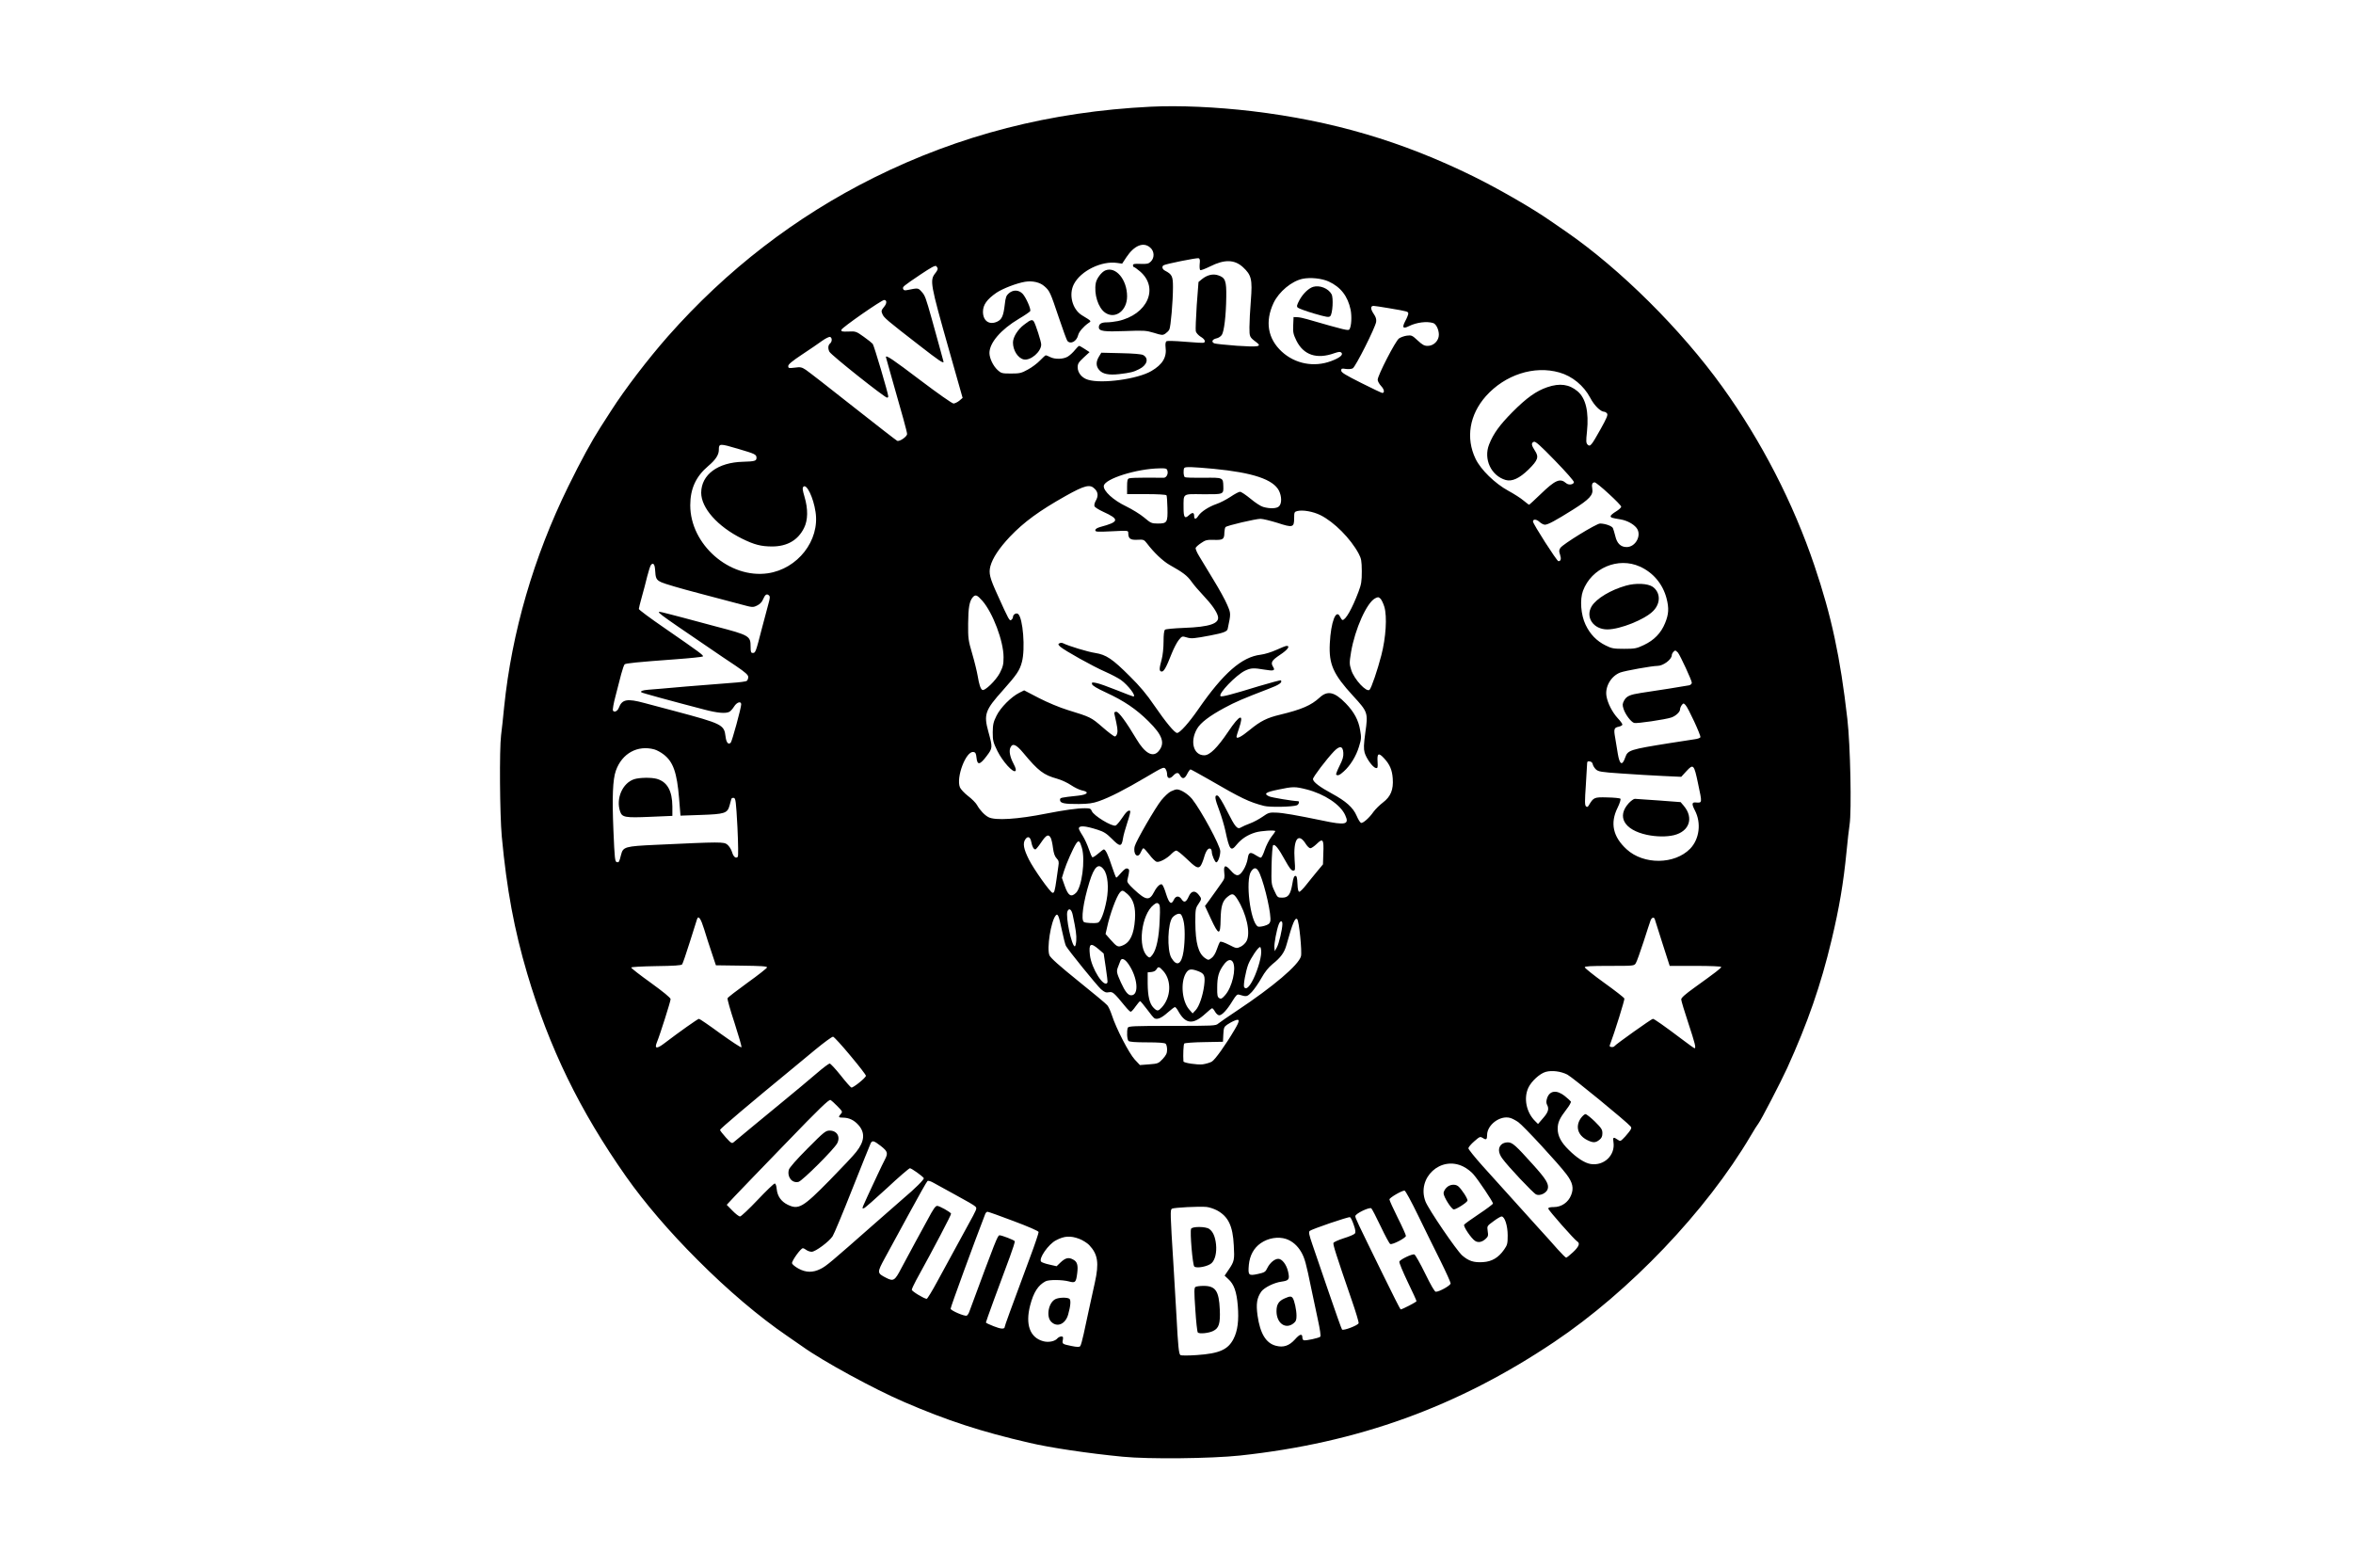 <?xml version="1.0" standalone="no"?>
<!DOCTYPE svg PUBLIC "-//W3C//DTD SVG 20010904//EN"
 "http://www.w3.org/TR/2001/REC-SVG-20010904/DTD/svg10.dtd">
<svg version="1.0" xmlns="http://www.w3.org/2000/svg"
 width="2000pt" height="1333pt" viewBox="0 0 2000 1333"
 preserveAspectRatio="xMidYMid meet">

<g transform="translate(0,1333) scale(0.1,-0.1)"
fill="#000000" stroke="none">
<path d="M9780 12423 c-852 -42 -1622 -240 -2354 -604 -664 -331 -1250 -783
-1748 -1347 -171 -194 -368 -452 -483 -632 -27 -41 -67 -104 -90 -140 -77
-120 -166 -283 -275 -505 -294 -599 -480 -1239 -545 -1875 -8 -85 -20 -193
-26 -240 -15 -120 -11 -672 6 -860 42 -451 106 -793 216 -1165 188 -634 446
-1164 840 -1725 157 -223 371 -473 609 -710 257 -258 523 -483 760 -645 47
-32 105 -73 130 -90 174 -125 611 -363 865 -472 363 -157 657 -253 1065 -347
178 -42 503 -90 792 -118 223 -22 752 -16 998 10 1003 108 1847 413 2670 965
641 430 1292 1112 1670 1752 29 50 59 97 66 105 21 26 190 352 244 470 175
385 287 708 378 1090 65 272 101 484 127 750 9 91 20 194 26 230 18 116 7 676
-19 900 -60 525 -135 874 -279 1300 -180 534 -451 1060 -782 1520 -353 491
-871 1005 -1331 1322 -36 24 -96 66 -135 93 -147 103 -439 271 -650 375 -610
300 -1198 473 -1882 555 -307 36 -618 50 -863 38z m-4 -1197 c36 -30 39 -86 6
-119 -19 -19 -32 -22 -87 -20 -52 2 -65 0 -65 -12 0 -8 4 -15 8 -15 5 0 28
-17 52 -37 164 -141 63 -368 -188 -422 -29 -6 -72 -11 -95 -11 -46 0 -67 -13
-67 -42 0 -33 43 -39 224 -32 160 6 177 5 244 -15 67 -21 74 -22 97 -7 13 9
29 24 34 35 12 22 31 241 31 361 0 92 -8 108 -67 139 -24 12 -30 35 -13 46 19
12 284 65 298 60 11 -4 13 -17 9 -50 -2 -25 0 -48 5 -51 5 -3 42 11 83 31 122
62 208 60 280 -6 72 -67 81 -103 67 -283 -7 -83 -12 -186 -12 -228 0 -82 0
-83 60 -128 48 -36 18 -41 -166 -29 -93 7 -179 16 -191 20 -30 11 -20 35 17
43 16 3 36 16 45 29 20 30 36 166 38 322 2 139 -8 165 -69 185 -44 15 -94 3
-138 -33 l-29 -24 -15 -197 c-7 -109 -11 -209 -8 -222 4 -14 22 -34 41 -46 33
-19 45 -41 28 -51 -5 -3 -75 1 -158 8 -94 8 -154 9 -161 4 -7 -6 -10 -25 -7
-49 12 -86 -25 -148 -121 -204 -116 -68 -420 -110 -538 -74 -52 15 -88 59 -88
106 0 30 8 43 50 82 l51 47 -40 26 c-23 15 -44 27 -48 27 -5 0 -21 -16 -37
-36 -15 -19 -42 -44 -60 -55 -38 -23 -109 -25 -150 -4 -15 8 -32 15 -37 15 -4
0 -26 -20 -49 -44 -23 -24 -69 -59 -103 -77 -56 -31 -70 -34 -144 -34 -77 0
-83 2 -114 30 -39 37 -68 99 -69 144 0 87 97 200 250 291 51 30 94 60 97 66 7
18 -37 117 -65 147 -33 34 -80 36 -117 4 -22 -19 -28 -34 -35 -98 -11 -93 -24
-124 -64 -143 -67 -31 -121 6 -121 84 0 59 34 106 115 162 54 36 171 81 243
93 63 10 126 -4 164 -38 45 -39 50 -50 123 -267 34 -102 67 -191 72 -197 27
-33 79 -5 92 48 6 28 44 72 86 102 28 19 32 15 -55 68 -81 51 -113 176 -67
264 58 113 236 200 368 180 l42 -6 37 56 c66 99 144 131 201 81z m-1806 -181
c0 -7 -9 -24 -21 -38 -47 -61 -42 -89 117 -650 l116 -409 -28 -24 c-16 -13
-38 -23 -49 -24 -12 0 -137 88 -285 200 -231 175 -290 215 -290 195 0 -2 20
-73 44 -157 96 -335 136 -479 136 -497 0 -22 -63 -66 -84 -58 -7 3 -176 134
-375 291 -199 158 -380 298 -401 312 -35 23 -46 26 -95 19 -51 -6 -55 -5 -55
14 0 14 32 41 118 98 64 42 141 95 170 116 29 21 60 36 68 33 18 -7 18 -40 -1
-56 -17 -14 -19 -43 -5 -70 15 -29 470 -390 490 -390 6 0 10 5 10 11 0 24
-121 433 -132 446 -7 8 -41 36 -77 61 -63 45 -68 47 -129 44 -55 -2 -63 0 -60
15 3 18 341 253 363 253 25 0 24 -30 -2 -60 -22 -27 -24 -34 -13 -59 12 -31
38 -53 317 -269 162 -126 203 -154 203 -137 0 2 -13 51 -29 107 -16 57 -48
171 -70 253 -53 188 -58 204 -90 238 -27 30 -29 30 -117 12 -23 -5 -33 -3 -37
8 -7 19 -5 21 146 123 90 60 125 80 135 72 6 -6 12 -16 12 -23z m3324 -108
c102 -47 162 -125 186 -240 11 -57 7 -140 -10 -166 -8 -14 -34 -8 -360 86 -30
9 -68 17 -85 17 l-30 1 -3 -69 c-3 -61 1 -77 27 -131 61 -123 173 -161 323
-107 39 13 50 14 60 4 17 -18 -15 -44 -87 -71 -146 -55 -307 -24 -420 80 -120
111 -144 256 -70 414 46 96 153 185 246 205 67 14 164 4 223 -23z m514 -227
c159 -27 162 -28 162 -46 0 -8 -11 -36 -25 -62 -30 -57 -21 -70 31 -44 64 32
152 43 206 26 25 -8 48 -56 48 -99 0 -51 -44 -95 -95 -95 -29 0 -45 9 -85 46
-47 44 -53 46 -92 41 -23 -3 -53 -14 -67 -24 -30 -21 -181 -314 -181 -351 0
-12 13 -36 29 -53 27 -28 32 -59 10 -59 -5 0 -86 38 -179 85 -135 68 -170 89
-170 105 0 18 5 20 39 14 22 -3 47 -1 59 5 24 13 191 345 199 395 3 23 -2 41
-22 70 -27 40 -27 66 0 66 9 0 69 -9 133 -20z m1446 -546 c110 -31 208 -112
263 -216 34 -65 88 -118 119 -118 6 0 17 -6 23 -14 10 -11 -1 -38 -54 -133
-80 -143 -89 -153 -111 -132 -13 14 -14 29 -5 111 17 168 -10 283 -80 342 -71
60 -151 71 -257 35 -94 -32 -176 -90 -298 -213 -107 -108 -161 -182 -197 -274
-49 -124 17 -266 141 -302 54 -15 117 14 194 89 81 80 90 107 54 161 -30 46
-33 65 -8 75 13 5 54 -31 180 -161 95 -98 162 -174 160 -183 -4 -21 -46 -26
-66 -8 -52 45 -92 28 -219 -95 -50 -48 -93 -88 -96 -88 -3 0 -24 16 -47 35
-23 20 -81 57 -129 83 -114 62 -235 180 -279 272 -85 177 -52 375 88 533 163
182 410 262 624 201z m-6974 -651 c136 -40 150 -46 150 -74 0 -27 -14 -31
-114 -34 -214 -5 -355 -109 -356 -263 0 -130 139 -287 346 -390 105 -52 163
-67 259 -67 127 1 218 54 269 157 34 67 35 162 4 266 -17 58 -19 75 -9 85 27
27 85 -92 103 -215 37 -242 -152 -484 -406 -521 -326 -47 -659 245 -659 578 0
141 48 245 153 334 62 52 90 95 90 137 0 56 5 56 170 7z m4036 -168 c333 -32
506 -90 555 -186 23 -47 25 -106 2 -131 -18 -21 -76 -24 -136 -7 -20 5 -69 37
-108 70 -39 32 -79 59 -89 59 -10 0 -46 -19 -81 -43 -35 -23 -89 -51 -119 -61
-66 -23 -131 -65 -154 -100 -21 -33 -36 -33 -36 -1 0 31 -16 32 -46 4 -34 -31
-44 -16 -44 64 0 127 -12 118 168 116 172 -1 172 -1 170 66 -2 77 -1 76 -167
74 -82 -1 -154 1 -160 5 -12 8 -15 68 -4 79 10 11 75 8 249 -8z m-393 -17 c8
-27 -9 -58 -31 -59 -9 0 -76 0 -147 1 -72 0 -139 -2 -148 -6 -14 -5 -17 -19
-17 -70 l0 -64 164 0 c94 0 167 -4 171 -10 3 -5 7 -54 8 -108 3 -123 -3 -132
-82 -132 -53 0 -60 4 -116 51 -33 28 -102 70 -153 95 -109 52 -195 131 -190
174 7 60 279 146 474 149 55 1 62 -1 67 -21z m3751 -195 c58 -53 106 -102 106
-110 0 -7 -20 -26 -45 -41 -25 -15 -45 -32 -45 -39 0 -13 11 -16 85 -28 53 -9
108 -38 135 -72 47 -60 -6 -163 -84 -163 -50 0 -82 31 -96 92 -7 29 -17 61
-21 70 -10 18 -67 38 -109 38 -31 0 -316 -175 -337 -207 -12 -18 -13 -29 -3
-57 12 -37 7 -56 -14 -56 -13 0 -216 317 -216 337 0 22 29 21 55 -3 14 -13 35
-24 46 -24 26 0 89 34 239 128 140 88 174 125 164 178 -7 36 0 54 21 54 7 0
61 -43 119 -97z m-4369 42 c29 -28 32 -62 8 -103 -9 -16 -14 -36 -10 -45 3 -9
37 -30 74 -47 141 -64 137 -86 -24 -129 -28 -8 -43 -17 -43 -28 0 -14 15 -15
140 -9 139 7 140 7 140 -14 0 -48 17 -61 77 -58 53 3 57 1 82 -31 59 -78 134
-149 191 -182 116 -65 150 -91 187 -142 20 -29 67 -83 104 -122 68 -72 111
-133 121 -173 16 -62 -70 -91 -287 -99 -82 -3 -156 -10 -162 -15 -9 -7 -13
-41 -13 -102 0 -54 -7 -117 -16 -151 -22 -80 -22 -99 -2 -103 19 -4 39 30 88
155 18 45 45 96 60 114 26 32 28 33 67 21 39 -12 60 -10 203 17 109 21 140 33
145 55 28 133 28 130 -4 205 -16 39 -69 135 -117 213 -48 79 -102 169 -121
200 -20 32 -33 64 -30 71 2 7 23 26 46 41 36 25 49 29 110 27 78 -2 87 5 88
63 1 21 5 42 10 46 12 13 256 70 297 70 20 0 84 -16 143 -34 131 -43 143 -40
143 39 0 50 2 55 26 61 47 12 136 -4 198 -35 116 -58 255 -198 324 -326 23
-44 26 -61 27 -150 0 -86 -4 -111 -28 -175 -54 -143 -109 -240 -136 -240 -4 0
-13 12 -20 26 -34 75 -79 -41 -88 -226 -9 -176 29 -261 198 -445 126 -137 128
-143 104 -312 -14 -102 -15 -137 -6 -170 14 -49 69 -126 95 -131 16 -3 18 3
15 54 -5 72 9 79 56 28 48 -52 68 -99 73 -171 7 -95 -17 -154 -83 -204 -29
-22 -65 -58 -81 -80 -35 -51 -91 -100 -106 -93 -7 2 -24 29 -37 60 -30 70 -91
124 -209 188 -104 56 -162 100 -162 124 0 18 116 170 178 235 49 51 76 47 80
-11 2 -33 -5 -58 -32 -111 -19 -38 -32 -72 -29 -75 13 -12 30 -5 65 27 55 49
105 130 129 210 20 64 21 79 10 140 -14 86 -52 156 -123 229 -94 97 -154 111
-221 49 -73 -67 -152 -101 -337 -146 -110 -26 -166 -54 -256 -128 -74 -61
-114 -81 -114 -59 0 5 9 35 20 67 47 136 10 126 -91 -25 -92 -136 -156 -200
-203 -200 -92 0 -124 118 -61 226 30 51 104 108 232 177 94 51 160 79 376 162
89 33 120 55 104 72 -3 3 -88 -20 -189 -50 -234 -72 -316 -93 -324 -84 -21 20
132 179 208 216 51 24 72 25 167 9 76 -13 92 -8 73 22 -24 38 -14 56 58 104
65 43 89 76 56 76 -7 0 -46 -15 -87 -34 -42 -19 -100 -37 -134 -41 -160 -19
-317 -156 -530 -464 -79 -114 -156 -201 -180 -201 -21 0 -96 91 -195 235 -63
93 -122 163 -205 245 -150 150 -202 185 -297 200 -65 10 -225 59 -271 82 -9 5
-24 5 -32 0 -13 -7 -12 -11 7 -29 36 -32 277 -167 383 -213 52 -23 112 -55
133 -70 62 -45 134 -140 105 -140 -3 0 -68 24 -142 54 -75 30 -153 58 -174 61
-34 7 -39 5 -35 -10 2 -12 42 -36 118 -71 154 -71 257 -141 361 -244 122 -120
144 -188 86 -256 -48 -55 -115 -18 -187 103 -87 146 -151 233 -171 233 -17 0
-20 -5 -16 -22 25 -110 29 -137 23 -161 -3 -15 -13 -27 -20 -27 -8 0 -56 36
-106 80 -96 83 -100 85 -295 145 -71 22 -171 64 -245 102 l-125 65 -40 -20
c-69 -34 -161 -126 -195 -196 -27 -54 -31 -75 -32 -141 0 -71 4 -85 40 -159
45 -90 134 -188 153 -169 7 7 3 25 -16 61 -32 61 -41 112 -25 141 18 36 49 22
108 -49 128 -154 172 -187 287 -219 36 -10 90 -35 119 -55 28 -19 69 -39 91
-44 67 -13 52 -36 -30 -45 -157 -17 -155 -17 -155 -37 0 -27 36 -35 160 -34
82 1 119 6 170 24 92 32 221 98 399 203 145 86 154 90 167 72 8 -10 14 -31 14
-46 0 -37 23 -43 51 -13 27 29 45 31 58 5 20 -36 40 -33 61 9 11 22 24 40 29
40 4 0 75 -39 157 -86 277 -161 341 -191 467 -224 49 -13 242 -9 280 5 17 7
25 35 10 35 -44 1 -225 31 -246 41 -48 22 -31 35 76 57 128 27 144 27 243 2
152 -39 288 -129 328 -219 37 -80 4 -88 -197 -45 -219 45 -331 65 -392 67 -55
2 -65 -1 -113 -35 -29 -20 -77 -46 -107 -57 -30 -11 -64 -26 -75 -33 -33 -21
-50 -1 -120 138 -41 82 -71 130 -82 132 -27 5 -23 -25 17 -130 19 -51 41 -127
50 -168 35 -166 47 -181 96 -120 41 50 93 84 159 104 49 15 170 22 170 11 0
-3 -15 -25 -34 -49 -19 -25 -44 -74 -56 -110 -12 -37 -27 -66 -33 -66 -7 0
-25 9 -42 20 -49 32 -62 27 -70 -29 -4 -28 -20 -70 -36 -95 -37 -59 -61 -60
-109 -4 -45 51 -61 45 -54 -20 5 -39 2 -53 -18 -80 -12 -18 -36 -51 -53 -75
-16 -23 -44 -61 -61 -85 l-32 -43 51 -110 c66 -142 80 -143 82 -4 2 112 16
159 60 193 39 31 51 28 82 -20 78 -124 114 -287 79 -356 -9 -18 -32 -40 -51
-49 -34 -16 -36 -16 -100 17 -40 20 -69 30 -75 24 -5 -5 -17 -33 -27 -63 -11
-33 -28 -62 -45 -74 -25 -19 -28 -19 -52 -3 -60 39 -85 128 -86 307 0 108 2
119 25 153 30 45 30 47 4 80 -31 40 -64 35 -85 -14 -22 -49 -39 -56 -60 -25
-21 33 -50 32 -66 -2 -22 -47 -40 -34 -66 47 -12 41 -28 78 -35 82 -15 9 -44
-18 -67 -63 -40 -78 -69 -74 -171 21 -50 47 -61 62 -56 81 19 82 19 89 1 96
-13 5 -27 -5 -54 -35 -19 -23 -38 -42 -42 -42 -3 0 -20 44 -38 98 -31 96 -53
142 -68 142 -4 0 -25 -16 -47 -35 -22 -19 -44 -33 -49 -32 -6 2 -19 33 -31 69
-12 36 -36 88 -53 115 -18 27 -32 55 -32 60 0 28 51 25 160 -10 53 -17 75 -31
123 -79 66 -67 81 -67 92 5 3 23 20 84 37 135 17 50 28 95 25 98 -13 13 -35
-6 -71 -61 -21 -31 -45 -59 -53 -62 -30 -12 -189 85 -203 123 -8 21 -16 24
-59 24 -65 0 -178 -16 -326 -45 -245 -49 -436 -61 -493 -31 -33 17 -73 59 -98
104 -10 18 -45 53 -77 77 -32 25 -62 58 -68 73 -34 85 52 309 114 300 18 -2
23 -11 27 -48 7 -66 28 -63 85 12 53 70 53 73 16 208 -41 148 -28 184 123 352
119 134 143 169 162 241 30 111 9 374 -32 408 -16 13 -44 -4 -44 -26 0 -7 -6
-18 -14 -24 -15 -12 -21 -1 -117 212 -67 146 -76 185 -61 244 19 70 74 153
165 250 120 126 250 221 474 347 164 92 208 102 248 61z m4634 -661 c113 -51
194 -148 226 -269 22 -85 19 -135 -12 -211 -35 -86 -94 -146 -181 -187 -61
-29 -76 -32 -167 -32 -90 0 -106 3 -158 29 -75 37 -132 95 -170 176 -40 83
-50 213 -22 288 72 194 299 290 484 206z m-8371 -25 c4 -77 10 -88 55 -109 23
-11 161 -52 307 -90 146 -39 311 -82 367 -97 99 -27 103 -27 138 -10 23 11 41
29 50 51 18 42 31 52 50 36 11 -9 11 -22 -5 -78 -10 -37 -35 -130 -55 -207
-51 -199 -54 -205 -76 -205 -16 0 -19 7 -19 54 0 90 -11 97 -295 171 -77 20
-203 54 -280 75 -77 20 -156 41 -175 45 -66 14 -59 9 395 -300 66 -45 168
-115 228 -154 84 -57 107 -78 107 -96 0 -12 -6 -27 -12 -32 -7 -6 -62 -13
-123 -17 -60 -4 -236 -18 -390 -31 -154 -14 -301 -26 -328 -28 -47 -4 -66 -12
-55 -22 5 -5 256 -74 533 -146 114 -30 183 -36 215 -19 10 5 28 26 40 45 23
37 60 48 60 18 0 -30 -78 -315 -89 -326 -20 -20 -38 1 -44 53 -12 100 -27 108
-432 216 -93 25 -210 56 -260 69 -144 39 -188 31 -215 -41 -11 -29 -39 -42
-50 -24 -4 7 5 62 22 124 16 61 38 145 48 186 11 41 24 78 29 83 9 9 103 19
431 43 124 9 229 20 234 24 9 9 -21 31 -329 244 -118 81 -215 153 -215 160 0
6 11 52 25 101 14 50 35 128 46 175 12 47 26 91 32 98 18 22 32 7 35 -39z
m2782 -266 c89 -102 180 -343 180 -479 0 -62 -5 -81 -32 -135 -34 -64 -129
-156 -149 -143 -15 9 -27 47 -39 119 -6 35 -26 119 -46 187 -34 116 -36 131
-35 258 1 136 11 190 39 223 23 26 37 21 82 -30z m3417 -52 c24 -83 13 -261
-26 -411 -32 -124 -84 -277 -100 -293 -25 -25 -131 88 -156 169 -16 51 -16 61
-1 153 33 194 133 418 204 455 24 13 29 12 45 -2 9 -8 25 -41 34 -71z m2495
-388 c20 -25 118 -237 118 -256 0 -9 -10 -19 -22 -22 -23 -5 -299 -49 -411
-65 -92 -14 -122 -27 -142 -64 -15 -28 -16 -38 -5 -72 15 -47 63 -111 90 -119
21 -7 264 29 315 46 37 12 75 47 75 69 0 9 6 25 14 36 14 18 16 18 32 2 23
-23 132 -259 127 -274 -2 -7 -25 -15 -51 -18 -26 -4 -119 -18 -207 -32 -339
-54 -359 -60 -380 -120 -26 -76 -48 -66 -64 29 -6 40 -17 100 -22 134 -14 76
-10 88 30 96 17 4 31 12 31 18 0 7 -18 32 -41 56 -44 48 -84 125 -94 184 -15
81 39 174 118 203 41 15 270 56 315 56 49 0 121 54 122 91 0 15 19 39 30 39 4
0 13 -8 22 -17z m-8700 -823 c21 -6 56 -25 79 -43 81 -62 113 -154 131 -372
l12 -148 173 6 c203 7 226 14 244 80 6 23 13 48 15 55 2 8 12 12 21 10 16 -3
19 -28 31 -248 7 -151 8 -248 3 -253 -17 -17 -37 0 -49 41 -7 23 -25 51 -40
63 -30 24 -54 24 -607 -2 -263 -12 -279 -17 -296 -84 -16 -63 -18 -67 -36 -63
-16 3 -19 29 -29 268 -12 283 -6 436 21 510 52 147 185 219 327 180z m7976
-126 c2 -12 14 -31 26 -43 22 -20 42 -24 222 -36 110 -8 268 -17 352 -21 l152
-7 45 49 c58 63 64 57 98 -106 36 -169 37 -165 -20 -161 -33 3 -35 -13 -7 -67
56 -107 39 -244 -40 -326 -132 -135 -395 -138 -540 -5 -116 106 -142 222 -77
353 19 39 29 72 24 77 -5 5 -55 10 -112 11 -111 3 -116 1 -157 -68 -9 -15 -15
-16 -24 -7 -10 9 -10 46 -1 175 6 90 11 174 11 186 0 19 5 23 23 20 13 -2 23
-11 25 -24z m-4607 -626 c6 -11 15 -50 19 -85 6 -46 15 -72 31 -89 18 -19 21
-30 15 -66 -3 -24 -10 -74 -16 -113 -14 -98 -19 -115 -33 -114 -18 0 -161 202
-202 284 -44 88 -53 136 -31 169 21 33 44 24 52 -22 7 -38 20 -62 35 -62 4 0
27 27 49 60 43 64 62 73 81 38z m2169 -53 c12 -19 29 -35 38 -35 9 0 33 17 54
37 52 51 61 39 56 -79 l-3 -95 -49 -59 c-27 -32 -69 -85 -94 -116 -25 -32 -51
-58 -58 -58 -9 0 -14 20 -16 68 -2 51 -6 67 -18 67 -10 0 -18 -19 -25 -66 -16
-93 -35 -119 -86 -119 -39 0 -41 1 -67 58 -26 56 -27 61 -24 217 2 89 8 164
13 170 15 14 47 -27 103 -129 35 -63 52 -86 67 -86 19 0 19 5 13 89 -13 178
31 241 96 136z m-1904 -32 c30 -104 -1 -336 -51 -383 -41 -39 -65 -24 -94 57
l-25 71 18 59 c19 62 77 193 102 231 22 34 32 27 50 -35z m186 -184 c34 -45
44 -152 24 -259 -20 -107 -51 -187 -75 -193 -26 -7 -105 -3 -118 6 -27 17 -6
169 47 340 41 133 78 165 122 106z m1326 -36 c46 -109 101 -357 89 -405 -5
-19 -17 -28 -51 -38 -24 -7 -49 -9 -55 -5 -64 39 -107 394 -57 468 28 41 50
35 74 -20z m-1124 -173 c50 -45 70 -112 63 -214 -9 -128 -41 -196 -104 -222
-40 -17 -49 -13 -104 49 l-42 48 13 57 c24 112 79 260 108 295 20 23 26 22 66
-13z m273 -220 c-5 -146 -28 -253 -61 -295 -21 -27 -25 -28 -41 -15 -88 73
-55 356 51 439 22 17 30 19 42 9 12 -10 14 -35 9 -138z m-739 43 c27 -127 33
-172 30 -218 -2 -27 -7 -49 -13 -49 -27 5 -79 253 -62 297 13 33 35 18 45 -30z
m941 -48 c14 -54 14 -167 1 -260 -17 -113 -57 -135 -104 -56 -38 66 -31 297
11 344 23 25 55 37 69 26 7 -5 17 -29 23 -54z m-1034 -78 c13 -63 29 -125 35
-137 21 -38 260 -333 298 -368 30 -26 42 -31 68 -26 32 6 41 -2 137 -119 21
-26 42 -47 48 -47 5 0 24 20 41 45 18 25 35 45 39 45 4 0 30 -32 59 -70 28
-39 57 -74 65 -77 26 -10 59 5 112 52 28 25 55 45 60 45 5 0 19 -17 30 -38 61
-108 125 -113 228 -19 28 26 54 47 58 47 4 0 16 -13 25 -30 9 -16 25 -30 35
-30 24 0 67 46 113 122 31 50 40 59 58 53 62 -19 66 -18 106 23 21 23 58 76
82 119 29 52 60 90 94 118 70 56 101 98 119 164 52 187 73 236 91 218 16 -15
42 -277 32 -315 -19 -74 -236 -258 -543 -462 -77 -51 -149 -101 -161 -111 -19
-18 -42 -19 -391 -19 -329 0 -372 -2 -377 -16 -10 -27 -7 -99 6 -112 8 -8 58
-12 158 -12 100 0 150 -4 158 -12 7 -7 12 -29 12 -50 0 -31 -8 -47 -37 -79
-37 -39 -41 -40 -116 -46 l-78 -6 -44 47 c-48 52 -158 264 -194 376 -12 36
-29 74 -39 85 -9 12 -121 105 -248 207 -160 129 -235 196 -244 218 -24 57 12
288 53 338 18 22 27 -1 52 -121z m-3040 5 c16 -53 45 -144 65 -202 l35 -105
218 -3 c164 -2 217 -5 217 -15 -1 -6 -75 -65 -166 -130 -91 -66 -168 -125
-170 -132 -3 -8 24 -103 60 -212 35 -109 62 -201 58 -205 -4 -4 -84 49 -179
117 -94 69 -176 125 -182 125 -10 0 -164 -109 -294 -208 -66 -50 -86 -47 -63
10 25 60 116 347 116 365 0 12 -62 62 -168 139 -92 66 -167 124 -167 130 0 5
88 10 211 12 153 2 215 6 222 15 5 6 35 93 66 192 31 99 58 186 61 193 12 33
32 4 60 -86z m8080 86 c2 -7 31 -100 65 -205 l62 -193 219 0 c126 0 219 -4
219 -9 0 -10 -46 -45 -228 -176 -78 -56 -112 -86 -112 -100 0 -11 27 -101 60
-200 57 -173 68 -215 53 -215 -3 0 -47 31 -97 69 -163 123 -246 181 -257 181
-11 0 -316 -217 -325 -231 -8 -14 -47 -11 -42 4 43 114 129 391 125 400 -3 7
-79 67 -170 132 -92 66 -166 126 -167 133 0 9 48 12 210 12 206 0 210 0 224
23 8 12 37 94 66 182 28 88 55 170 60 183 10 24 28 29 35 10z m-3165 -42 c0
-43 -29 -166 -47 -199 l-18 -32 -3 31 c-3 32 19 150 37 197 13 34 31 35 31 3z
m-1562 -214 l43 -37 18 -120 c10 -66 17 -123 14 -127 -28 -50 -136 119 -149
234 -11 98 5 109 74 50z m1382 -26 c0 -57 -41 -185 -80 -253 -29 -50 -51 -65
-65 -44 -9 15 13 135 35 194 22 55 84 147 100 147 6 0 10 -20 10 -44z m-1128
-101 c78 -113 92 -265 23 -265 -27 0 -52 31 -88 110 -36 81 -39 93 -24 131 8
19 17 42 20 52 10 28 38 17 69 -28z m888 16 c29 -56 -7 -212 -66 -279 -27 -31
-35 -35 -51 -26 -15 10 -18 24 -17 90 0 91 13 136 55 193 32 45 62 53 79 22z
m-591 -76 c71 -81 64 -223 -14 -308 -31 -33 -39 -34 -70 -3 -34 34 -49 97 -50
206 l0 95 32 3 c20 2 37 11 43 23 15 26 23 24 59 -16z m298 -1 c51 -20 58 -39
48 -121 -11 -86 -42 -176 -71 -208 l-27 -29 -28 32 c-62 69 -77 230 -29 310
23 37 44 40 107 16z m307 -496 c-79 -134 -166 -255 -194 -272 -16 -9 -51 -19
-78 -23 -47 -5 -161 12 -163 25 -4 54 0 145 7 152 5 5 81 11 169 12 l160 3 3
62 c3 56 6 65 32 83 16 11 44 27 62 34 48 21 48 1 2 -76z m-3266 -221 c73 -87
132 -163 132 -171 0 -17 -110 -105 -124 -100 -7 3 -48 49 -91 104 -44 55 -86
100 -93 100 -7 0 -57 -37 -110 -83 -53 -46 -189 -159 -302 -252 -172 -141
-319 -263 -403 -333 -16 -14 -22 -10 -67 39 -27 30 -50 59 -50 65 0 9 256 226
613 519 34 28 122 101 197 163 74 61 142 111 151 110 9 -2 75 -74 147 -161z
m6094 -161 c41 -21 506 -402 538 -441 10 -12 6 -22 -18 -52 -16 -21 -39 -46
-50 -56 -19 -18 -22 -18 -44 -3 -34 24 -41 20 -34 -22 17 -111 -80 -204 -194
-186 -50 8 -118 52 -186 120 -65 63 -94 119 -94 179 0 54 16 89 75 166 24 30
40 60 37 66 -4 6 -27 27 -52 47 -68 54 -128 47 -150 -18 -8 -25 -8 -41 -1 -55
20 -36 11 -65 -33 -115 l-43 -50 -26 26 c-74 74 -98 194 -56 283 26 55 97 120
147 134 53 15 129 5 184 -23z m-6203 -270 c42 -43 44 -46 28 -64 -24 -27 -21
-32 18 -32 51 0 95 -21 132 -63 58 -66 52 -138 -19 -228 -22 -29 -124 -137
-225 -240 -229 -233 -265 -254 -358 -209 -55 27 -87 72 -93 132 -3 30 -9 48
-17 48 -8 0 -73 -63 -146 -140 -73 -77 -140 -140 -149 -140 -9 0 -38 22 -65
50 l-48 49 68 73 c38 40 233 243 434 450 287 298 368 375 380 368 9 -5 36 -29
60 -54z m5786 -134 c44 -31 342 -353 410 -444 53 -70 63 -118 39 -177 -24 -61
-82 -101 -146 -101 -33 0 -48 -4 -48 -13 0 -13 222 -265 247 -280 25 -15 13
-44 -37 -91 -27 -25 -53 -46 -58 -46 -5 0 -38 33 -73 72 -35 40 -111 125 -169
188 -116 129 -284 315 -469 520 -66 74 -121 142 -120 150 0 8 22 35 50 59 47
41 50 42 73 28 28 -19 36 -13 36 25 0 87 110 169 195 146 17 -4 48 -21 70 -36z
m-5418 -203 c58 -46 63 -60 34 -116 -11 -21 -39 -78 -62 -128 -150 -322 -135
-285 -116 -285 6 0 94 77 195 170 100 94 189 170 196 170 13 0 105 -65 118
-84 6 -9 -75 -90 -175 -174 -24 -20 -133 -116 -242 -212 -378 -333 -410 -360
-459 -385 -67 -34 -126 -33 -191 3 -27 15 -51 35 -53 44 -4 19 74 128 92 128
6 0 20 -7 30 -15 11 -8 31 -15 45 -15 32 0 148 86 178 132 12 18 88 200 168
403 81 204 151 378 156 388 14 25 26 22 86 -24z m4951 -175 c29 -14 68 -44 87
-67 43 -50 165 -232 165 -247 0 -5 -54 -46 -119 -89 -66 -44 -123 -85 -126
-91 -9 -14 60 -116 92 -137 27 -18 60 -12 92 18 20 18 22 28 16 65 -6 43 -6
43 49 83 30 23 61 41 69 41 27 0 52 -79 52 -161 0 -70 -3 -81 -30 -120 -49
-70 -104 -102 -179 -107 -80 -5 -122 9 -178 57 -49 44 -287 393 -312 459 -76
201 130 392 322 296z m-4312 -243 c84 -45 158 -88 165 -97 14 -17 14 -17 -64
-159 -89 -164 -182 -334 -260 -477 -44 -82 -85 -148 -90 -148 -21 0 -127 64
-127 77 0 7 17 44 37 81 156 283 300 558 297 566 -6 14 -99 66 -118 66 -15 0
-32 -24 -83 -120 -17 -30 -62 -113 -101 -185 -38 -71 -93 -173 -121 -225 -55
-106 -67 -113 -128 -82 -80 41 -80 43 -10 172 35 63 128 234 207 380 79 146
148 268 154 272 6 4 29 -3 51 -16 22 -13 108 -60 191 -105z m3928 -173 c57
-117 142 -291 190 -386 47 -95 86 -181 86 -191 0 -17 -95 -71 -126 -71 -10 0
-42 56 -91 156 -42 86 -83 158 -91 161 -18 7 -121 -42 -128 -61 -3 -7 29 -84
70 -170 42 -86 76 -161 76 -166 0 -7 -121 -70 -135 -70 -3 0 -71 134 -151 298
-224 457 -234 478 -234 495 0 21 120 79 136 66 6 -5 42 -74 80 -154 38 -80 74
-147 81 -149 19 -8 133 52 133 69 0 8 -31 78 -70 155 -38 77 -70 146 -70 155
0 14 102 74 128 75 8 0 58 -93 116 -212z m-1710 44 c96 -52 135 -132 143 -299
7 -121 4 -135 -42 -203 l-36 -53 31 -29 c49 -44 71 -107 81 -227 10 -125 -1
-212 -36 -281 -47 -92 -121 -125 -312 -138 -73 -5 -133 -5 -140 0 -13 10 -20
74 -33 328 -6 102 -17 293 -25 425 -29 460 -29 481 -14 491 16 10 234 21 294
15 22 -2 62 -15 89 -29z m-1729 -91 c123 -46 211 -84 213 -93 1 -7 -31 -104
-72 -213 -174 -469 -216 -584 -216 -593 0 -21 -32 -20 -94 5 -36 14 -66 28
-66 32 0 7 113 317 204 559 25 68 44 127 41 132 -6 10 -109 50 -129 50 -16 0
-30 -35 -258 -652 -5 -14 -15 -28 -21 -31 -20 -7 -137 44 -137 59 0 15 200
562 295 807 4 9 12 17 19 17 6 0 106 -35 221 -79z m2891 -31 c16 -45 18 -64
10 -75 -6 -8 -48 -26 -94 -40 -46 -15 -85 -32 -88 -40 -5 -13 20 -93 156 -488
34 -98 60 -185 58 -194 -4 -18 -129 -66 -141 -54 -4 4 -55 147 -113 317 -58
170 -121 354 -140 409 -27 79 -32 102 -22 112 16 15 329 122 343 117 6 -3 20
-31 31 -64z m-2333 -120 c29 -11 67 -35 84 -52 75 -79 86 -153 49 -320 -30
-137 -67 -304 -95 -437 -11 -51 -24 -98 -30 -104 -8 -8 -29 -7 -73 2 -79 16
-81 18 -74 52 4 24 2 29 -13 29 -10 0 -24 -7 -31 -14 -22 -28 -78 -39 -124
-26 -112 31 -152 142 -110 304 29 112 68 172 131 205 29 15 141 14 198 -1 55
-15 61 -9 71 69 9 71 0 100 -37 118 -37 20 -64 13 -106 -27 l-32 -31 -61 14
c-34 7 -66 19 -71 25 -22 27 62 148 126 181 71 38 123 41 198 13z m1758 -1
c53 -18 97 -56 129 -111 30 -53 41 -93 85 -308 14 -69 40 -187 56 -264 19 -87
27 -142 21 -148 -11 -11 -124 -36 -141 -30 -6 2 -11 12 -11 22 0 37 -22 32
-63 -15 -49 -54 -98 -71 -162 -54 -85 22 -134 104 -156 256 -14 100 -6 151 32
205 25 34 109 76 171 84 64 9 71 19 57 83 -13 60 -51 111 -84 111 -31 0 -72
-35 -93 -78 -16 -34 -23 -38 -81 -51 -79 -17 -84 -11 -76 79 8 79 42 142 101
183 63 44 148 58 215 36z"/>
<path d="M9394 11031 c-32 -14 -73 -68 -80 -107 -17 -93 20 -211 80 -252 85
-58 186 17 186 139 0 143 -97 258 -186 220z"/>
<path d="M8704 10570 c-54 -41 -94 -106 -94 -152 0 -66 42 -132 91 -143 58
-13 149 65 149 127 0 24 -47 171 -63 196 -13 19 -29 14 -83 -28z"/>
<path d="M9341 10299 c-27 -44 -26 -82 2 -114 29 -34 80 -45 170 -35 92 11
123 18 169 42 69 34 85 92 35 120 -14 8 -85 14 -189 16 l-167 4 -20 -33z"/>
<path d="M11162 10892 c-39 -12 -86 -57 -116 -111 -24 -45 -26 -55 -15 -66 8
-7 70 -30 138 -50 107 -31 126 -34 138 -22 20 20 28 155 11 186 -27 50 -101
79 -156 63z"/>
<path d="M9952 6603 c-19 -9 -55 -43 -81 -75 -51 -63 -215 -347 -226 -391 -17
-67 26 -111 51 -52 8 19 18 35 23 35 5 0 27 -24 50 -54 22 -30 50 -57 61 -61
24 -8 92 29 129 69 14 14 31 26 39 26 9 0 45 -29 81 -63 84 -81 103 -92 124
-69 8 9 22 42 31 73 16 58 37 86 56 74 5 -3 10 -15 10 -26 0 -27 27 -89 38
-89 15 0 35 58 34 96 -2 49 -163 346 -239 442 -35 43 -97 82 -130 82 -10 0
-33 -8 -51 -17z"/>
<path d="M13820 8352 c-131 -37 -250 -109 -291 -175 -56 -93 14 -197 133 -197
109 0 321 85 391 158 64 66 61 156 -5 204 -42 29 -143 34 -228 10z"/>
<path d="M5391 6707 c-100 -32 -158 -166 -120 -275 17 -50 43 -54 255 -45
l189 8 0 80 c-1 134 -44 210 -133 235 -47 13 -147 11 -191 -3z"/>
<path d="M13844 6503 c-104 -114 -39 -227 154 -269 81 -17 167 -18 230 -3 131
32 170 146 85 248 l-28 33 -185 14 c-102 7 -193 13 -204 14 -10 0 -33 -17 -52
-37z"/>
<path d="M13435 3823 c-46 -69 -24 -143 55 -183 50 -25 71 -25 104 1 19 15 26
29 26 57 0 31 -9 44 -64 99 -36 35 -72 63 -80 63 -8 0 -27 -17 -41 -37z"/>
<path d="M6863 3567 c-92 -92 -154 -163 -158 -180 -16 -62 27 -116 82 -103 32
8 303 278 329 328 29 56 -2 108 -64 108 -34 0 -48 -11 -189 -153z"/>
<path d="M12760 3600 c-28 -28 -25 -70 9 -117 48 -67 262 -294 288 -306 33
-15 90 13 99 49 10 40 -15 81 -118 196 -159 177 -183 198 -223 198 -22 0 -43
-8 -55 -20z"/>
<path d="M12295 3235 c-14 -13 -25 -35 -25 -47 0 -32 68 -138 87 -138 21 0
110 57 116 74 6 14 -52 102 -80 124 -27 20 -72 14 -98 -13z"/>
<path d="M10124 2885 c-11 -28 13 -306 27 -320 19 -19 116 0 147 28 30 28 45
90 38 160 -7 65 -26 109 -58 131 -30 22 -146 22 -154 1z"/>
<path d="M10161 2391 c-11 -7 -12 -37 -1 -192 6 -101 16 -189 21 -195 12 -14
94 -6 131 13 49 24 61 63 56 182 -7 158 -36 201 -138 201 -30 0 -61 -4 -69 -9z"/>
<path d="M8970 2287 c-58 -29 -80 -148 -35 -192 50 -51 121 -20 144 61 21 74
25 125 10 135 -21 13 -90 11 -119 -4z"/>
<path d="M10920 2294 c-51 -22 -70 -51 -70 -109 0 -102 76 -157 144 -104 21
17 26 29 26 65 0 50 -18 132 -33 152 -12 15 -24 15 -67 -4z"/>
</g>
</svg>

